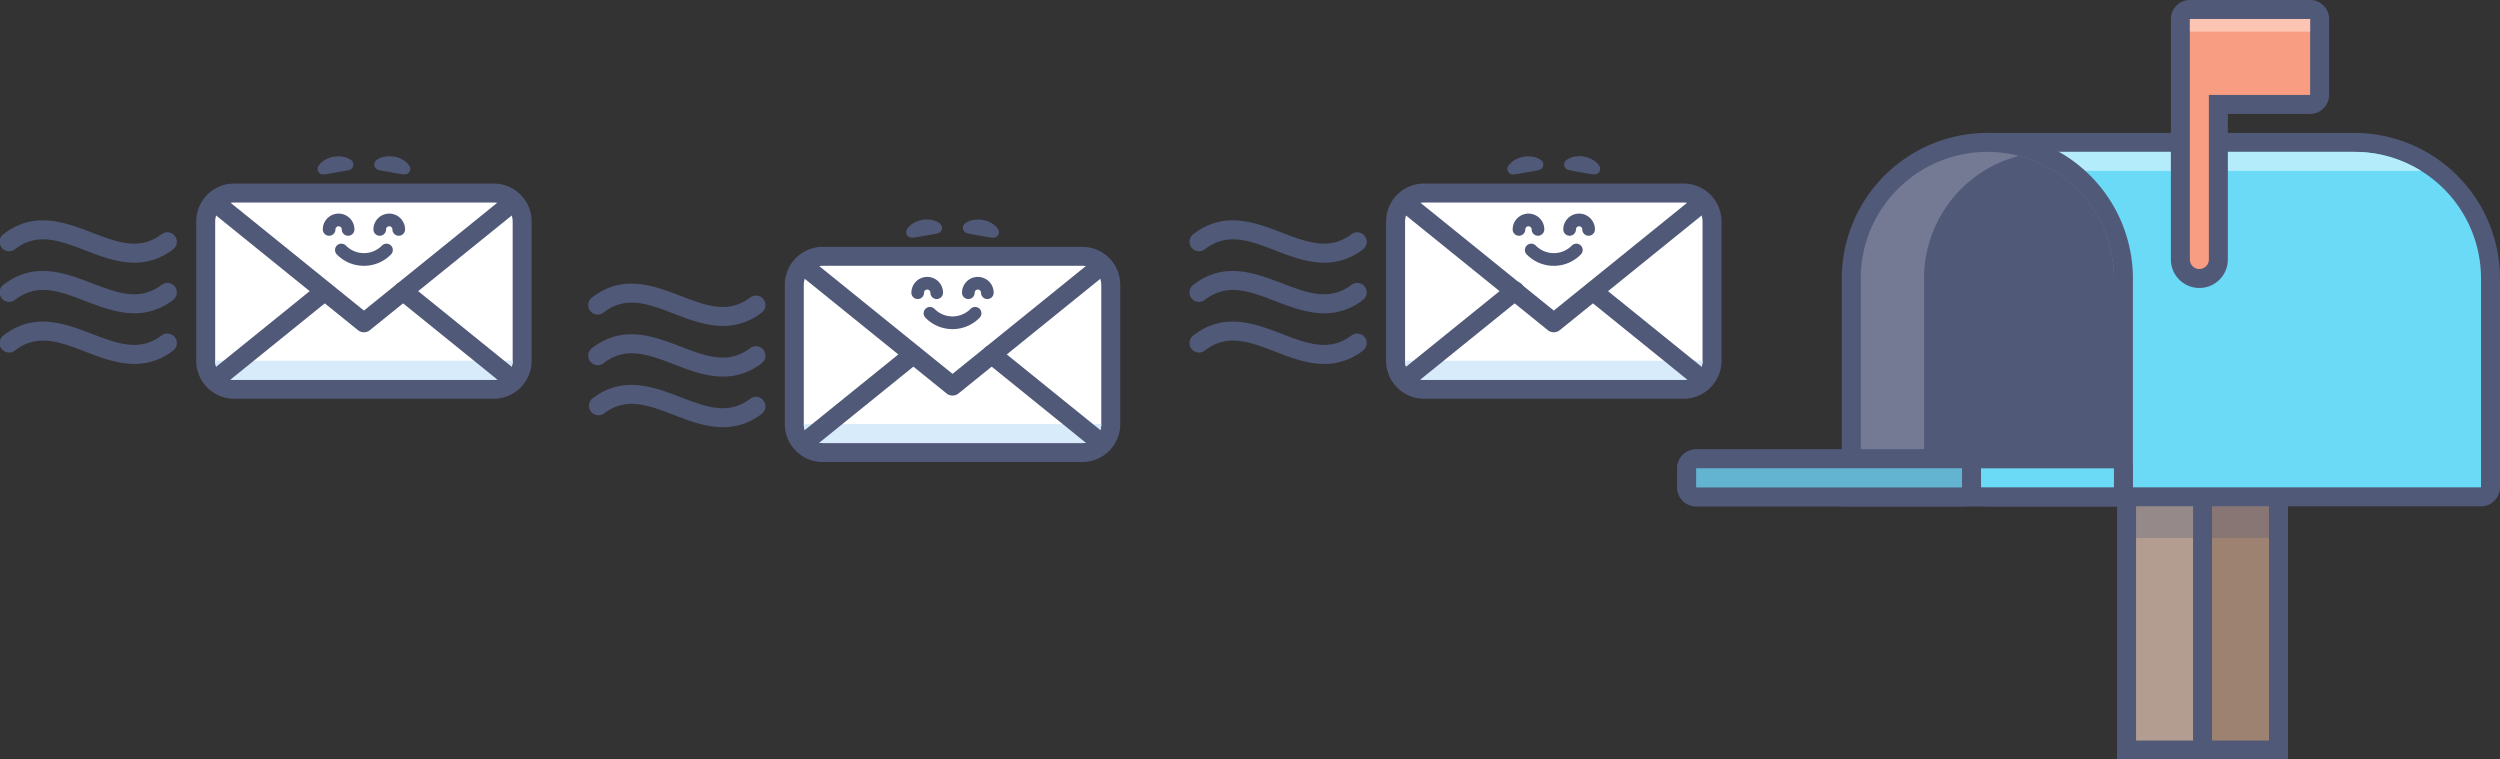 <svg xmlns="http://www.w3.org/2000/svg" viewBox="0 0 790 240"><rect x="0" y="0" width="790" height="240" fill="#333333" stroke="none"/><defs><style>.cls-1{isolation:isolate;}.cls-2{fill:#9e8271;}.cls-3{fill:#515979;}.cls-4{opacity:0.3;mix-blend-mode:multiply;}.cls-5{fill:#b29d90;}.cls-6{fill:#6adaf7;}.cls-7{fill:#b4ecfb;}.cls-8{fill:#747a94;}.cls-9{fill:#f89d81;}.cls-10{fill:#fbc4b3;}.cls-11{fill:#fff;}.cls-12{fill:#d8ebfb;}</style></defs><g class="cls-1"><g id="Layer_2" data-name="Layer 2"><g id="Layer_1-2" data-name="Layer 1"><rect class="cls-2" x="690" y="151" width="30" height="86"/><path class="cls-3" d="M717,154v80H693V154h24m6-6H687v92h36V148Z"/><g class="cls-4"><rect class="cls-3" x="699" y="160" width="18" height="10"/></g><rect class="cls-5" x="672" y="151" width="24" height="86"/><path class="cls-3" d="M693,154v80H675V154h18m6-6H669v92h30V148Z"/><g class="cls-4"><rect class="cls-3" x="675" y="160" width="18" height="10"/></g><path class="cls-6" d="M628,157a3,3,0,0,1-3-3V48a3,3,0,0,1,3-3H744a43,43,0,0,1,43,43v66a3,3,0,0,1-3,3Z"/><path class="cls-3" d="M744,48a40,40,0,0,1,40,40v66H628V48H744m0-6H628a6,6,0,0,0-6,6V154a6,6,0,0,0,6,6H784a6,6,0,0,0,6-6V88a46.06,46.06,0,0,0-46-46Z"/><path class="cls-7" d="M744,48H628v6H765.07A39.82,39.82,0,0,0,744,48Z"/><path class="cls-8" d="M585,157V88a43,43,0,0,1,86,0v69Z"/><path class="cls-3" d="M628,48a40,40,0,0,1,40,40v66H588V88a40,40,0,0,1,40-40h0m0-6a46.06,46.06,0,0,0-46,46v72h92V88a46.06,46.06,0,0,0-46-46Z"/><path class="cls-3" d="M638,49.26A40,40,0,0,0,608,88v66h60V88A40,40,0,0,0,638,49.26Z"/><rect class="cls-6" x="533" y="145" width="138" height="12" rx="3"/><path class="cls-3" d="M668,148v6H536v-6H668m0-6H536a6,6,0,0,0-6,6v6a6,6,0,0,0,6,6H668a6,6,0,0,0,6-6v-6a6,6,0,0,0-6-6Z"/><rect class="cls-6" x="533" y="145" width="90" height="12" rx="3"/><path class="cls-3" d="M620,148v6H536v-6h84m0-6H536a6,6,0,0,0-6,6v6a6,6,0,0,0,6,6h84a6,6,0,0,0,6-6v-6a6,6,0,0,0-6-6Z"/><g class="cls-4"><rect class="cls-3" x="536" y="148" width="84" height="6"/></g><path class="cls-9" d="M695,88a6,6,0,0,1-6-6V6a3,3,0,0,1,3-3h38a3,3,0,0,1,3,3V30a3,3,0,0,1-3,3H701V82A6,6,0,0,1,695,88Z"/><path class="cls-3" d="M730,6V30H698V82a3,3,0,0,1-6,0V6h38m0-6H692a6,6,0,0,0-6,6V82a9,9,0,0,0,18,0V36h26a6,6,0,0,0,6-6V6a6,6,0,0,0-6-6Z"/><rect class="cls-10" x="692" y="6" width="38" height="4"/><rect class="cls-11" x="65" y="61" width="100" height="62" rx="9"/><path class="cls-3" d="M156,64a6,6,0,0,1,6,6v44a6,6,0,0,1-6,6H74a6,6,0,0,1-6-6V70a6,6,0,0,1,6-6h82m0-6H74A12,12,0,0,0,62,70v44a12,12,0,0,0,12,12h82a12,12,0,0,0,12-12V70a12,12,0,0,0-12-12Z"/><path class="cls-12" d="M74,120h82a6,6,0,0,0,6-6H68A6,6,0,0,0,74,120Z"/><path class="cls-3" d="M126,74.5a2,2,0,0,1-2-2,1,1,0,0,0-2,0,2,2,0,0,1-4,0,5,5,0,0,1,10,0A2,2,0,0,1,126,74.5Z"/><path class="cls-3" d="M110,74.5a2,2,0,0,1-2-2,1,1,0,0,0-2,0,2,2,0,0,1-4,0,5,5,0,0,1,10,0A2,2,0,0,1,110,74.5Z"/><path class="cls-3" d="M115,84a11.92,11.92,0,0,1-8.56-3.6,2,2,0,0,1,2.86-2.8,8,8,0,0,0,11.4,0,2,2,0,1,1,2.86,2.8A11.92,11.92,0,0,1,115,84Z"/><path class="cls-3" d="M110,53.79c-.65.16-1.24.26-1.84.36l-1.81.32-1.81.32c-.61.11-1.2.22-1.85.29l-.41.05a1.74,1.74,0,0,1-1.66-2.66,5.93,5.93,0,0,1,2.2-2,8.06,8.06,0,0,1,2.66-.94,8.34,8.34,0,0,1,2.82,0A5.93,5.93,0,0,1,111,50.63a1.74,1.74,0,0,1-.64,3.07Z"/><path class="cls-3" d="M127.31,55.08c-.65-.07-1.24-.18-1.85-.29l-1.81-.32-1.81-.32c-.6-.1-1.19-.2-1.84-.36l-.4-.09a1.75,1.75,0,0,1-1.28-2.1,1.72,1.72,0,0,1,.64-1,5.93,5.93,0,0,1,2.74-1.11,8.34,8.34,0,0,1,2.82,0,8.06,8.06,0,0,1,2.66.94,5.93,5.93,0,0,1,2.2,2,1.72,1.72,0,0,1-.53,2.39,1.68,1.68,0,0,1-1.12.27Z"/><path class="cls-3" d="M115,105a3,3,0,0,1-1.89-.67l-47-38a3,3,0,0,1,3.78-4.66L115,98.14l45.11-36.47a3,3,0,0,1,3.78,4.66l-47,38A3,3,0,0,1,115,105Z"/><path class="cls-3" d="M68,123a3,3,0,0,1-1.89-5.33l34.64-28a3,3,0,0,1,3.77,4.66l-34.63,28A3,3,0,0,1,68,123Z"/><path class="cls-3" d="M162,123a3,3,0,0,1-1.89-.67l-34.63-28a3,3,0,0,1,3.78-4.66l34.63,28A3,3,0,0,1,162,123Z"/><path class="cls-3" d="M42.48,83c-5.41,0-10.67-2-15.55-3.89-8.11-3.1-15.1-5.78-22.11-.42a3,3,0,1,1-3.64-4.76c9.66-7.4,19.35-3.69,27.89-.42,8.11,3.1,15.1,5.78,22.11.42a3,3,0,0,1,3.64,4.76A19.68,19.68,0,0,1,42.48,83Z"/><path class="cls-3" d="M42.48,99c-5.41,0-10.67-2-15.55-3.89-8.11-3.1-15.1-5.78-22.11-.42a3,3,0,1,1-3.64-4.76c9.66-7.4,19.35-3.69,27.89-.42,8.11,3.1,15.1,5.78,22.11.42a3,3,0,0,1,3.64,4.76A19.74,19.74,0,0,1,42.48,99Z"/><path class="cls-3" d="M42.48,115c-5.41,0-10.67-2-15.55-3.89-8.11-3.1-15.1-5.78-22.11-.42a3,3,0,1,1-3.64-4.76c9.66-7.41,19.35-3.69,27.89-.42,8.11,3.1,15.1,5.78,22.11.42a3,3,0,0,1,3.64,4.76A19.68,19.68,0,0,1,42.48,115Z"/><rect class="cls-11" x="251" y="81" width="100" height="62" rx="9"/><path class="cls-3" d="M342,84a6,6,0,0,1,6,6v44a6,6,0,0,1-6,6H260a6,6,0,0,1-6-6V90a6,6,0,0,1,6-6h82m0-6H260a12,12,0,0,0-12,12v44a12,12,0,0,0,12,12h82a12,12,0,0,0,12-12V90a12,12,0,0,0-12-12Z"/><path class="cls-12" d="M260,140h82a6,6,0,0,0,6-6H254A6,6,0,0,0,260,140Z"/><path class="cls-3" d="M312,94.5a2,2,0,0,1-2-2,1,1,0,0,0-2,0,2,2,0,0,1-4,0,5,5,0,0,1,10,0A2,2,0,0,1,312,94.5Z"/><path class="cls-3" d="M296,94.5a2,2,0,0,1-2-2,1,1,0,0,0-2,0,2,2,0,0,1-4,0,5,5,0,0,1,10,0A2,2,0,0,1,296,94.5Z"/><path class="cls-3" d="M301,104a11.92,11.92,0,0,1-8.56-3.6,2,2,0,0,1,2.86-2.8,8,8,0,0,0,11.4,0,2,2,0,1,1,2.86,2.8A11.92,11.92,0,0,1,301,104Z"/><path class="cls-3" d="M296,73.79c-.65.16-1.24.26-1.84.36l-1.81.32-1.81.32c-.61.11-1.2.22-1.85.29l-.41,0a1.74,1.74,0,0,1-1.66-2.66,5.93,5.93,0,0,1,2.2-2,8.06,8.06,0,0,1,2.66-.94,8.34,8.34,0,0,1,2.82,0A5.93,5.93,0,0,1,297,70.63a1.74,1.74,0,0,1-.64,3.07Z"/><path class="cls-3" d="M313.31,75.08c-.65-.07-1.24-.18-1.85-.29l-1.81-.32-1.81-.32c-.6-.1-1.19-.2-1.84-.36l-.4-.09a1.75,1.75,0,0,1-1.28-2.1,1.72,1.72,0,0,1,.64-1,5.93,5.93,0,0,1,2.74-1.11,8.34,8.34,0,0,1,2.82,0,8.06,8.06,0,0,1,2.66.94,5.93,5.93,0,0,1,2.2,2,1.72,1.72,0,0,1-.53,2.39,1.68,1.68,0,0,1-1.12.27Z"/><path class="cls-3" d="M301,125a3,3,0,0,1-1.89-.67l-47-38a3,3,0,0,1,3.78-4.66L301,118.14l45.11-36.47a3,3,0,1,1,3.78,4.66l-47,38A3,3,0,0,1,301,125Z"/><path class="cls-3" d="M254,143a3,3,0,0,1-1.89-5.33l34.64-28a3,3,0,0,1,3.77,4.66l-34.63,28A3,3,0,0,1,254,143Z"/><path class="cls-3" d="M348,143a3,3,0,0,1-1.89-.67l-34.63-28a3,3,0,0,1,3.78-4.66l34.63,28A3,3,0,0,1,348,143Z"/><path class="cls-3" d="M228.48,103c-5.41,0-10.67-2-15.55-3.89-8.11-3.1-15.1-5.78-22.11-.42a3,3,0,1,1-3.64-4.76c9.66-7.4,19.35-3.69,27.89-.42,8.11,3.1,15.1,5.78,22.11.42a3,3,0,0,1,3.64,4.76A19.74,19.74,0,0,1,228.48,103Z"/><path class="cls-3" d="M228.48,119c-5.41,0-10.67-2-15.55-3.89-8.11-3.1-15.1-5.78-22.11-.42a3,3,0,1,1-3.64-4.76c9.66-7.4,19.35-3.69,27.89-.42,8.11,3.1,15.1,5.78,22.11.42a3,3,0,0,1,3.64,4.76A19.68,19.68,0,0,1,228.48,119Z"/><path class="cls-3" d="M228.48,135c-5.41,0-10.67-2-15.55-3.89-8.11-3.1-15.1-5.78-22.11-.42a3,3,0,0,1-3.64-4.76c9.66-7.4,19.35-3.69,27.89-.42,8.11,3.1,15.1,5.78,22.11.42a3,3,0,0,1,3.64,4.76A19.68,19.68,0,0,1,228.48,135Z"/><rect class="cls-11" x="441" y="61" width="100" height="62" rx="9"/><path class="cls-3" d="M532,64a6,6,0,0,1,6,6v44a6,6,0,0,1-6,6H450a6,6,0,0,1-6-6V70a6,6,0,0,1,6-6h82m0-6H450a12,12,0,0,0-12,12v44a12,12,0,0,0,12,12h82a12,12,0,0,0,12-12V70a12,12,0,0,0-12-12Z"/><path class="cls-12" d="M450,120h82a6,6,0,0,0,6-6H444A6,6,0,0,0,450,120Z"/><path class="cls-3" d="M502,74.5a2,2,0,0,1-2-2,1,1,0,0,0-2,0,2,2,0,0,1-4,0,5,5,0,0,1,10,0A2,2,0,0,1,502,74.5Z"/><path class="cls-3" d="M486,74.5a2,2,0,0,1-2-2,1,1,0,0,0-2,0,2,2,0,0,1-4,0,5,5,0,0,1,10,0A2,2,0,0,1,486,74.5Z"/><path class="cls-3" d="M491,84a11.92,11.92,0,0,1-8.56-3.6,2,2,0,0,1,2.86-2.8,8,8,0,0,0,11.4,0,2,2,0,1,1,2.86,2.8A11.92,11.92,0,0,1,491,84Z"/><path class="cls-3" d="M486,53.79c-.65.16-1.24.26-1.84.36l-1.81.32-1.81.32c-.61.11-1.2.22-1.85.29l-.41.05a1.74,1.74,0,0,1-1.66-2.66,5.93,5.93,0,0,1,2.2-2,8.06,8.06,0,0,1,2.66-.94,8.34,8.34,0,0,1,2.82,0A5.93,5.93,0,0,1,487,50.63a1.74,1.74,0,0,1-.64,3.07Z"/><path class="cls-3" d="M503.31,55.08c-.65-.07-1.24-.18-1.85-.29l-1.81-.32-1.81-.32c-.6-.1-1.19-.2-1.84-.36l-.4-.09a1.75,1.75,0,0,1-1.28-2.1,1.72,1.72,0,0,1,.64-1,5.93,5.93,0,0,1,2.74-1.11,8.34,8.34,0,0,1,2.82,0,8.06,8.06,0,0,1,2.66.94,5.93,5.93,0,0,1,2.2,2,1.72,1.72,0,0,1-.53,2.39,1.68,1.68,0,0,1-1.12.27Z"/><path class="cls-3" d="M491,105a3,3,0,0,1-1.89-.67l-47-38a3,3,0,0,1,3.78-4.66L491,98.14l45.11-36.47a3,3,0,1,1,3.78,4.66l-47,38A3,3,0,0,1,491,105Z"/><path class="cls-3" d="M444,123a3,3,0,0,1-1.89-5.33l34.64-28a3,3,0,1,1,3.77,4.66l-34.63,28A3,3,0,0,1,444,123Z"/><path class="cls-3" d="M538,123a3,3,0,0,1-1.89-.67l-34.63-28a3,3,0,0,1,3.77-4.66l34.64,28A3,3,0,0,1,538,123Z"/><path class="cls-3" d="M418.48,83c-5.41,0-10.67-2-15.55-3.89-8.11-3.1-15.1-5.78-22.11-.42a3,3,0,1,1-3.64-4.76c9.66-7.4,19.35-3.69,27.89-.42,8.11,3.1,15.11,5.78,22.11.42a3,3,0,0,1,3.64,4.76A19.68,19.68,0,0,1,418.48,83Z"/><path class="cls-3" d="M418.48,99c-5.41,0-10.67-2-15.55-3.89-8.11-3.1-15.1-5.78-22.11-.42a3,3,0,1,1-3.64-4.76c9.66-7.4,19.35-3.69,27.89-.42,8.11,3.1,15.11,5.78,22.11.42a3,3,0,0,1,3.64,4.76A19.74,19.74,0,0,1,418.48,99Z"/><path class="cls-3" d="M418.48,115c-5.41,0-10.67-2-15.55-3.89-8.11-3.1-15.1-5.78-22.11-.42a3,3,0,1,1-3.64-4.76c9.66-7.41,19.35-3.69,27.89-.42,8.11,3.1,15.1,5.78,22.11.42a3,3,0,0,1,3.64,4.76A19.68,19.68,0,0,1,418.48,115Z"/></g></g></g></svg>
